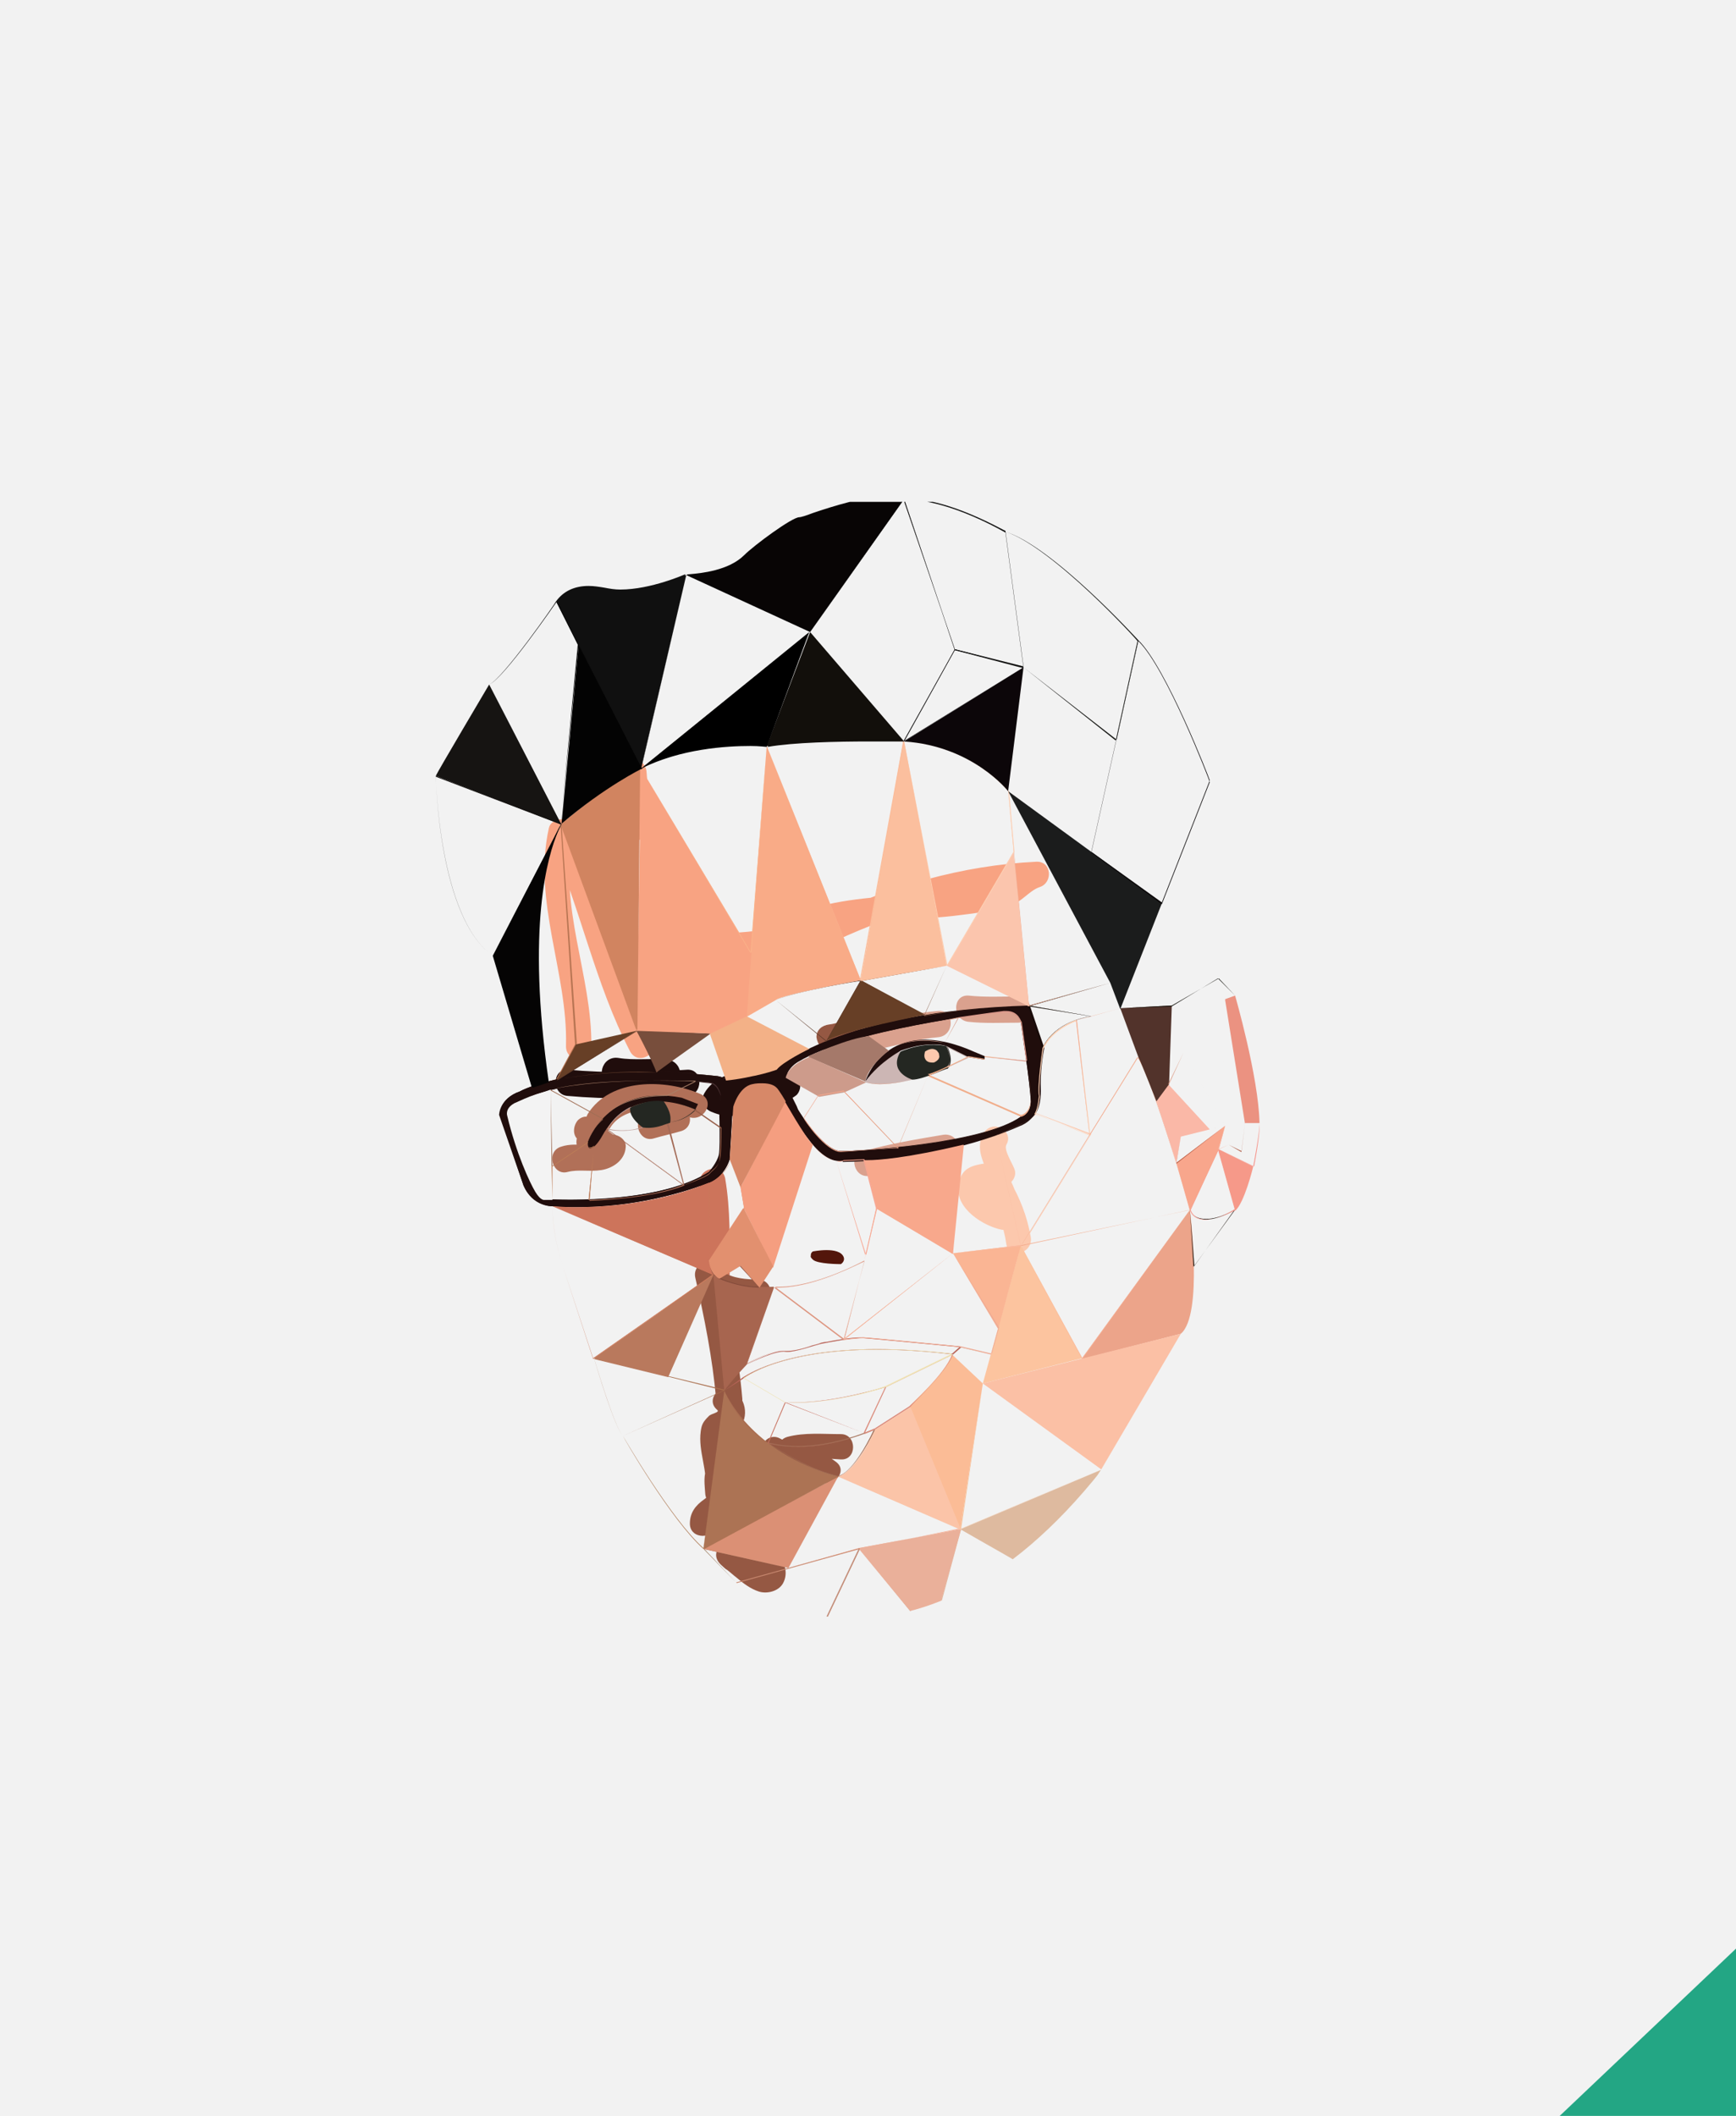 <svg xmlns="http://www.w3.org/2000/svg" xmlns:xlink="http://www.w3.org/1999/xlink" width="192" height="234" viewBox="0 0 192 234"><style type="text/css">.st0{fill:#F2F2F2;} .st1{fill:#23A684;} .st2{clip-path:url(#SVGID_2_);} .st3{clip-path:url(#SVGID_4_);fill:#F8A382;} .st4{clip-path:url(#SVGID_4_);fill:#CD745B;} .st5{clip-path:url(#SVGID_4_);fill:#955843;} .st6{clip-path:url(#SVGID_4_);fill:#DAA18E;} .st7{clip-path:url(#SVGID_4_);fill:#200D0C;} .st8{clip-path:url(#SVGID_4_);fill:#B17058;} .st9{clip-path:url(#SVGID_4_);fill:#FCC8AD;} .st10{clip-path:url(#SVGID_6_);fill:#AB754E;} .st11{clip-path:url(#SVGID_6_);fill:#9B795D;} .st12{clip-path:url(#SVGID_6_);fill:#F9B096;} .st13{clip-path:url(#SVGID_6_);fill:#DB9075;} .st14{clip-path:url(#SVGID_6_);fill:#AC7354;} .st15{clip-path:url(#SVGID_6_);fill:#A26E56;} .st16{clip-path:url(#SVGID_6_);fill:#F6C097;} .st17{clip-path:url(#SVGID_6_);fill:#ECA48A;} .st18{clip-path:url(#SVGID_6_);fill:#FBBC96;} .st19{clip-path:url(#SVGID_6_);fill:#FCC49F;} .st20{clip-path:url(#SVGID_6_);fill:#F9B296;} .st21{clip-path:url(#SVGID_6_);fill:#F3AA8B;} .st22{clip-path:url(#SVGID_6_);fill:#BA7C55;} .st23{clip-path:url(#SVGID_6_);fill:#FAB594;} .st24{clip-path:url(#SVGID_6_);fill:#A86C4A;} .st25{clip-path:url(#SVGID_6_);fill:#955843;} .st26{clip-path:url(#SVGID_6_);fill:#B9795D;} .st27{clip-path:url(#SVGID_6_);fill:#CD7B5C;} .st28{clip-path:url(#SVGID_6_);fill:#A45945;} .st29{clip-path:url(#SVGID_6_);fill:#C87260;} .st30{clip-path:url(#SVGID_6_);fill:#CD7468;} .st31{clip-path:url(#SVGID_6_);fill:#DB8B7B;} .st32{clip-path:url(#SVGID_6_);fill:#0D0809;} .st33{clip-path:url(#SVGID_6_);fill:#B96459;} .st34{clip-path:url(#SVGID_6_);fill:#A7654F;} .st35{clip-path:url(#SVGID_6_);fill:#CD8977;} .st36{clip-path:url(#SVGID_6_);fill:#DD947E;} .st37{clip-path:url(#SVGID_6_);fill:#EEAA94;} .st38{clip-path:url(#SVGID_6_);fill:#F8B399;} .st39{clip-path:url(#SVGID_6_);fill:#1B140D;} .st40{clip-path:url(#SVGID_6_);fill:#F69B90;} .st41{clip-path:url(#SVGID_6_);fill:#F69989;} .st42{clip-path:url(#SVGID_6_);fill:#F8A68C;} .st43{clip-path:url(#SVGID_6_);fill:#AD533C;} .st44{clip-path:url(#SVGID_6_);fill:#B35642;} .st45{clip-path:url(#SVGID_6_);fill:#FAB8A7;} .st46{clip-path:url(#SVGID_6_);fill:#A43022;} .st47{clip-path:url(#SVGID_6_);fill:#A54227;} .st48{clip-path:url(#SVGID_6_);fill:#52332B;} .st49{clip-path:url(#SVGID_6_);fill:#DD9E88;} .st50{clip-path:url(#SVGID_6_);fill:#F9B4A0;} .st51{clip-path:url(#SVGID_6_);fill:#B77452;} .st52{clip-path:url(#SVGID_6_);fill:#200D0C;} .st53{clip-path:url(#SVGID_6_);fill:#673F26;} .st54{clip-path:url(#SVGID_6_);fill:#5E3A29;} .st55{clip-path:url(#SVGID_6_);fill:#784E3C;} .st56{clip-path:url(#SVGID_6_);fill:#8E6855;} .st57{clip-path:url(#SVGID_6_);fill:#1C140D;} .st58{clip-path:url(#SVGID_6_);fill:#130B09;} .st59{clip-path:url(#SVGID_6_);fill:#84553D;} .st60{clip-path:url(#SVGID_6_);fill:#704730;} .st61{clip-path:url(#SVGID_6_);fill:#CA9374;} .st62{clip-path:url(#SVGID_6_);fill:#EFAF97;} .st63{clip-path:url(#SVGID_6_);fill:#FBC5AD;} .st64{clip-path:url(#SVGID_6_);fill:#FDCFB3;} .st65{clip-path:url(#SVGID_6_);fill:#FBBF9E;} .st66{clip-path:url(#SVGID_6_);fill:#FBBC9A;} .st67{clip-path:url(#SVGID_6_);fill:#F9AB87;} .st68{clip-path:url(#SVGID_6_);fill:#F3B187;} .st69{clip-path:url(#SVGID_6_);fill:#F8A382;} .st70{clip-path:url(#SVGID_6_);fill:#D18460;} .st71{clip-path:url(#SVGID_6_);fill:#FAB289;} .st72{clip-path:url(#SVGID_6_);fill:#171610;} .st73{clip-path:url(#SVGID_6_);fill:#1B1C1C;} .st74{clip-path:url(#SVGID_6_);fill:#0B0809;} .st75{clip-path:url(#SVGID_6_);fill:#13100E;} .st76{clip-path:url(#SVGID_6_);fill:#0C0609;} .st77{clip-path:url(#SVGID_6_);fill:#141512;} .st78{clip-path:url(#SVGID_6_);fill:#050404;} .st79{clip-path:url(#SVGID_6_);fill:#10100F;} .st80{clip-path:url(#SVGID_6_);fill:#120F0B;} .st81{clip-path:url(#SVGID_6_);fill:#100E0D;} .st82{clip-path:url(#SVGID_6_);fill:#080505;} .st83{clip-path:url(#SVGID_6_);} .st84{clip-path:url(#SVGID_6_);fill:#0F0D0B;} .st85{clip-path:url(#SVGID_6_);fill:#101010;} .st86{clip-path:url(#SVGID_6_);fill:#030303;} .st87{clip-path:url(#SVGID_6_);fill:#070707;} .st88{clip-path:url(#SVGID_6_);fill:#161412;} .st89{clip-path:url(#SVGID_6_);fill:#FDD0B2;} .st90{clip-path:url(#SVGID_6_);fill:#FCC8AD;} .st91{clip-path:url(#SVGID_6_);fill:#FAB99F;} .st92{clip-path:url(#SVGID_6_);fill:#F8A88C;} .st93{clip-path:url(#SVGID_6_);fill:#F8A48F;} .st94{clip-path:url(#SVGID_6_);fill:#CD745B;} .st95{clip-path:url(#SVGID_6_);fill:#C97959;} .st96{clip-path:url(#SVGID_6_);fill:#F59E80;} .st97{clip-path:url(#SVGID_6_);fill:#824A3A;} .st98{clip-path:url(#SVGID_6_);fill:#E2906F;} .st99{clip-path:url(#SVGID_6_);fill:#F8A993;} .st100{clip-path:url(#SVGID_6_);fill:#F3F3F3;} .st101{clip-path:url(#SVGID_6_);fill:#4C3233;} .st102{clip-path:url(#SVGID_6_);fill:#242722;} .st103{clip-path:url(#SVGID_6_);fill:#CCB6B4;} .st104{clip-path:url(#SVGID_6_);fill:#A98068;} .st105{clip-path:url(#SVGID_6_);fill:#A06E55;} .st106{clip-path:url(#SVGID_6_);fill:#985F49;} .st107{clip-path:url(#SVGID_6_);fill:#A26854;} .st108{clip-path:url(#SVGID_6_);fill:#B17058;} .st109{clip-path:url(#SVGID_6_);fill:#E09779;} .st110{clip-path:url(#SVGID_6_);fill:#F1AD8A;} .st111{clip-path:url(#SVGID_6_);fill:#DA988A;} .st112{clip-path:url(#SVGID_6_);fill:#DAA18E;} .st113{clip-path:url(#SVGID_6_);fill:#A5796A;} .st114{clip-path:url(#SVGID_6_);fill:#CD9B8B;} .st115{clip-path:url(#SVGID_6_);fill:#EFE3B3;} .st116{clip-path:url(#SVGID_8_);fill:#C08D7A;} .st117{clip-path:url(#SVGID_8_);fill:#E2BAA2;} .st118{clip-path:url(#SVGID_8_);fill:#EAB09A;} .st119{clip-path:url(#SVGID_8_);fill:#DEBA9F;} .st120{clip-path:url(#SVGID_8_);fill:#C98970;} .st121{clip-path:url(#SVGID_10_);fill:#FBC0A5;} .st122{clip-path:url(#SVGID_10_);fill:#FBC4A8;} .st123{clip-path:url(#SVGID_10_);fill:#53160B;} .st124{clip-path:url(#SVGID_10_);fill:#C17E57;} .st125{clip-path:url(#SVGID_10_);fill:#D78868;} .st126{clip-path:url(#SVGID_10_);fill:#EAAC95;} .st127{clip-path:url(#SVGID_10_);fill:#F1A68C;} .st128{clip-path:url(#SVGID_10_);fill:#F2AB91;} .st129{clip-path:url(#SVGID_10_);fill:#C9805E;} .st130{clip-path:url(#SVGID_10_);fill:#F69289;} .st131{clip-path:url(#SVGID_10_);fill:#EB9281;} .st132{clip-path:url(#SVGID_10_);fill:#FCC8AD;} .st133{clip-path:url(#SVGID_10_);fill:#242722;}</style><path class="st0" d="M0 0h192v234H0z"/><path class="st1" d="M192 215.5L172.5 234H192z"/><defs><path id="SVGID_1_" d="M5 55.5h171v172H5z"/></defs><clipPath id="SVGID_2_"><use xlink:href="#SVGID_1_" overflow="visible"/></clipPath><g class="st2"><defs><path id="SVGID_3_" d="M5 55.5h171v172H5z"/></defs><clipPath id="SVGID_4_"><use xlink:href="#SVGID_3_" overflow="visible"/></clipPath><path class="st3" d="M72.3 114.1c-.5-3.1-2.5-5.7-2.9-8.8-.3.5-.7.9-1 1.4 4.4-.8 9-.4 13.4-.8 2.1-.1 4.1-.5 6-1.1 1.6-.5 2.9-1.6 4.6-2 4.3-1.2 9.3-1 13.8-1.6 1.8-.2 3.6-.5 5.4-1 1.4-.4 2.2-1.7 3.4-2.1 1.5-.5 1.3-2.9-.4-2.8-8.2.4-16.1 2.7-23.5 6.2-1.7.8-.2 3.2 1.4 2.5 6.9-3.2 14.5-5.4 22.1-5.8-.1-.9-.3-1.9-.4-2.8-1.4.4-2 1.6-3.4 2.1-2.1.8-4.6.9-6.8 1.1-4.1.5-8.4.5-12.4 1.4-1 .2-2.4.7-3.2 1.4-1.9 1.5-5.3 1.6-7.6 1.8-4.4.3-8.8 0-13.2.8-.6.1-1.1.8-1 1.4.4 3.4 2.5 6.3 3 9.6.2 1.7 3 .9 2.7-.9M68.6 85.3c.2 2.1.2 4.2.2 6.3 0 1.8 2.9 1.8 2.9 0 0-2.1 0-4.2-.2-6.3-.2-1.8-3-1.8-2.9 0M65.4 115.7c.1-7.8-3.7-15.5-2-23.3-.9.1-1.7.2-2.6.3 3.4 7.7 5 16.1 8.9 23.6.9 1.6 3.3.2 2.5-1.4-3.9-7.5-5.6-15.9-8.9-23.6-.5-1.1-2.4-.8-2.6.3-1.8 8.1 2.1 16 1.9 24-.1 2 2.8 2 2.8.1"/><path class="st4" d="M77.4 131c.6 3.3.4 6.6.4 9.9 0 1.8 2.8 1.8 2.9 0 0-3.6.1-7.1-.5-10.6-.4-1.8-3.1-1.1-2.8.7"/><path class="st5" d="M76.9 141.3c1 4.4 1.9 8.9 2.3 13.4.2 1.8 3 1.8 2.9 0-.4-4.8-1.4-9.5-2.4-14.2-.4-1.8-3.2-1-2.8.8M78.4 143.2c1.5 1.1 3.6 1.2 5.5 1.2 1.8 0 1.8-2.8 0-2.9-1.3 0-2.9-.1-4-.9-1.6-.9-3 1.6-1.5 2.6M84.9 161.5c.9.5 1.9.8 2.9 1.1.9.3 2 .5 2.7 1.1 1.4 1.1 3.4-.9 2-2-1.9-1.5-4.2-1.5-6.2-2.6-1.6-.9-3 1.6-1.4 2.4M93 158.6c-2 0-4-.2-5.9.3-1.8.5-1 3.3.8 2.7 1.7-.5 3.4-.3 5.1-.2 1.8.1 1.8-2.8 0-2.8M79.9 173.2c-.2-.2.4.4.5.4.4.3.7.6 1.1.9.7.6 1.5 1.2 2.4 1.5.9.3 2.2 0 2.7-.9.6-1.1.2-2.3-.5-3.2-.5-.6-1.5-.5-2 0-.6.6-.5 1.4 0 2 0 0 0 .1 0 0 .1-.5.4-.7.8-.6-.1 0-.2 0 0 0-.4-.2-.8-.5-1.1-.7-.8-.6-1.6-1.3-2.4-2-.6-.5-1.6-.1-1.9.5-.6.9-.2 1.6.4 2.1M79.2 168.5c0-.6 2.7-1.9 3.2-2.3.9-.8 1.4-2.2.8-3.3-.8-1.4-2.3-2.1-3.9-1.5-1.7.6-1.4 2.4-1.3 3.8.1 1.5 2.5 2.1 2.8.4.2-1.4.1-2.7-.1-4.1-.1-.8-.2-1.7-.3-2.5-.1-.4.4-.3.7-.5 1.7-1 1.7-3.4.2-4.6-1.4-1.2-3.4.8-2 2 .4.3-.6.4-.9.7-.6.6-.8.9-.9 1.7-.3 2.2.8 4.3.5 6.5.9.1 1.9.3 2.8.4-.1-.9 0-1.3-.9-.7-.7.5-1.4.8-2 1.3-1 .7-1.6 1.5-1.6 2.7 0 1.8 2.8 1.8 2.9 0M91.8 116.2c1.2-.1 2.2-.6 3.3-.8.8-.2 1.2-1 1-1.8-.2-.8-1-1.2-1.8-1-.9.2-1.7.6-2.6.7-.8.1-1.4.6-1.4 1.4.1.8.7 1.6 1.5 1.5"/><path class="st6" d="M96.9 116.1c2.3-.5 4.6-1.2 6.9-1.4 1.8-.2 1.8-3 0-2.9-2.6.2-5.1.9-7.7 1.5-1.7.4-1 3.1.8 2.8M96.3 130c2.9-.8 5.9-1.3 8.8-1.8 1.8-.3 1-3-.8-2.7-3 .5-5.9 1-8.8 1.8-1.8.4-1 3.2.8 2.7M107.1 113c1.8.2 3.7.1 5.5.1 1.8 0 1.8-2.9 0-2.9s-3.7.1-5.5-.1c-1.8-.1-1.8 2.7 0 2.9"/><path class="st7" d="M84.5 118.1c-1.6 1.6-.1 4 .7 5.6l.9-2.1c-1 .2-2 .1-3 .1-1.9 0-1.8 2.7 0 2.9 1 .1 2.3.1 2.9-.9.2-.3.2-.6.3-1 .1-.6 1.3-1.2 1.8-1.6.7-.7.5-2.2-.6-2.4-3-.4-7.8-.9-9.6 2.2-.5.9 0 1.8.9 2.1.7.3 1.3.4 2.1.4 1.8.1 1.8-2.7 0-2.9-.5 0-.9-.1-1.3-.3l.9 2.1c.9-1.6 4.9-1.1 6.4-.9l-.6-2.4c-.8.8-1.8 1.2-2.3 2.3l-.3.9c-.1.4.1.2.6-.5h-.9v2.9c1.3 0 2.5 0 3.8-.2.9-.2 1.3-1.3.9-2.1l-.6-1.2c-.1-.2-.4-1.2-.6-1 .9-1.3-1.1-3.3-2.4-2M62.8 121.2c4.4.4 8.8.3 13.2 0 1.8-.1 1.8-3 0-2.9-4.4.3-8.8.4-13.2 0-1.8-.1-1.8 2.8 0 2.9M67.6 119.8c2.1.4 4.2.1 6.3.3 1.8.2 1.8-2.6 0-2.9-1.8-.2-3.7.1-5.5-.2-1.9-.3-2.6 2.5-.8 2.8"/><path class="st8" d="M63.9 126c.8.6 1.6 1.3 2.4 1.8.6.5 1.6.1 1.9-.5.4-.7.1-1.5-.5-1.9-.3-.2-.6-.5-.9-.7-.1-.1-.2-.1-.1-.1-.1-.1-.2-.1-.2-.2-.2-.2-.4-.3-.6-.5-.6-.5-1.4-.6-2 0-.5.6-.6 1.6 0 2.1M62.8 129.6c1.2-.3 2.4 0 3.7-.2 1.3-.2 2.6-1.1 2.7-2.5.1-.8-.7-1.4-1.4-1.4h.2c-1.8-.4-2.5 2.3-.8 2.7.2 0 .4.1.6.1-.5-.5-.9-1-1.4-1.4.1-.6.1-.4-.4-.3-.4.1-.8 0-1.2 0-.9 0-1.8-.1-2.7.2-1.8.5-1 3.3.7 2.8M65.1 127.7c1.8 0 1.8-2.9 0-2.9-1.8.1-1.8 2.9 0 2.9M72.3 125.9c1-.3 2-.5 3-.8 1.8-.5 1-3.3-.8-2.7-1 .3-2 .5-3 .8-1.7.5-.9 3.2.8 2.7M67.5 124.7c1.6-2.6 6.2-2.3 8.6-1.2 1.7.7 3.1-1.7 1.4-2.5-3.9-1.7-10-1.8-12.5 2.2-.9 1.7 1.5 3.1 2.5 1.5"/><path class="st9" d="M108.8 125.3c-1 1.7 0 3.2.6 4.9.3-.6.7-1.2 1-1.8-2 .5-4.1.1-4.4 2.8-.3 2.5 2.8 4.4 4.8 4.8.7.1 1.6-.2 1.8-1 .3-1.7-.1-2.9-.8-4.4-.8.5-1.6 1-2.5 1.4 1 1.8 1.7 3.5 2 5.6.3 1.8 3 1 2.7-.8-.4-2.3-1.2-4.3-2.3-6.2-.9-1.6-3.2-.2-2.5 1.4.4.7.6 1.4.5 2.2l1.8-1c-.6-.1-1.1-.3-1.7-.7-.2-.2-.4-.3-.6-.5-.1-1-.4-1.2-.7-.5.8-.3 1.8-.2 2.7-.4.7-.2 1.3-1 1-1.8-.2-.6-1.2-2.1-.9-2.7.9-1.5-1.5-2.9-2.5-1.3"/></g><g class="st2"><defs><path id="SVGID_5_" d="M5 55.5h171v172H5z"/></defs><clipPath id="SVGID_6_"><use xlink:href="#SVGID_5_" overflow="visible"/></clipPath><path class="st10" d="M77.8 171.3c-3.6-3.2-8.9-12.4-8.9-12.5l11.2-5.1-2.3 17.6zM68.9 158.8s5.3 9.2 8.9 12.4l2.3-17.5-11.2 5.1z"/><path class="st11" d="M77.8 171.3l9.4 2.1-5.8 1.6zM77.8 171.2l3.6 3.8 5.8-1.6z"/><path class="st12" d="M92.7 163.3l13.6 5.7-11.3 2.3-7.8 2.1zM92.7 163.3l-5.5 10.1 7.8-2.2 11.3-2.1z"/><path class="st13" d="M77.8 171.3l14.9-8-5.5 10.1zM77.8 171.2l14.9-7.9-5.5 10.1z"/><path class="st14" d="M80.1 153.8c.1.1 2.7 6.8 12.6 9.5l-14.8 8 2.2-17.5zM80.1 153.8s2.6 6.7 12.5 9.5l-14.8 8 2.3-17.5z"/><path class="st15" d="M92.7 163.3c-3.6-.8-7.7-3.7-7.7-3.7 1 .3 2.1.4 3.3.4 4.3 0 8.4-1.9 8.5-1.9-2.4 4.9-4.1 5.2-4.1 5.2zM96.7 158s-6.4 3-11.8 1.5c0 0 4.1 2.9 7.7 3.7.1.1 1.7-.1 4.1-5.2"/><path class="st16" d="M108.7 153l13.1 9.5-15.6 6.6zM108.7 153l-2.4 16.1 15.5-6.6z"/><path class="st17" d="M131.6 133.8c0 .1 1.5 11.6-1 13.7l-11 2.8 12-16.5zM131.6 133.8s1.5 11.6-1 13.7l-10.9 2.8 11.9-16.5z"/><path class="st18" d="M100.6 155.5c0-.1 3.9-3.5 4.7-5.7l3.4 3.2-2.5 16.1-5.6-13.6zM108.7 153l-2.5 16.1-5.6-13.6s3.9-3.4 4.7-5.7l3.4 3.2z"/><path class="st19" d="M112.9 137.7l6.8 12.5-11 2.8zM108.7 153l4.2-15.2 6.8 12.4z"/><path class="st20" d="M112.9 137.8l18.7-4-11.9 16.5zM131.6 133.8l-18.7 4 6.8 12.4z"/><path class="st21" d="M125.8 116.9c1.7 2.6 5.8 16.7 5.8 16.9l-18.7 4 12.9-20.9zM125.9 116.9L113 137.7l18.7-3.9c-.1 0-4.1-14.2-5.8-16.9"/><path class="st22" d="M105.4 149.8l.8-.8 3.4.8-.9 3.2zM109.6 149.8l-3.3-.8-.9.8 3.3 3.2z"/><path class="st23" d="M105.4 138.6l7.5-.9-2.5 9.3zM110.4 146.9l-5-8.3 7.5-.8z"/><path class="st24" d="M68.9 158.8c-.9-.8-3.1-8.2-3.2-8.6l14.5 3.5-11.3 5.1zM65.7 150.2s2.3 7.8 3.2 8.6l11.2-5-14.4-3.6z"/><path class="st25" d="M73.9 152.3l5-11.3 1.2 12.8zM78.9 141l-5 11.3 6.2 1.5z"/><path class="st26" d="M65.7 150.3l13.2-9.4-5 11.4zM65.7 150.2l13.2-9.2-5 11.3z"/><path class="st27" d="M62.3 140.2c-1.3-3.9-1.2-6.7-1.2-6.8l17.8 7.5-13.3 9.3-3.3-10zM61.1 133.4s-.1 2.9 1.2 6.8l3.3 10.1 13.3-9.3-17.8-7.6z"/><path class="st28" d="M84.9 159.6c-3.4-2.3-4.8-5.8-4.8-5.8 2.4 1 6.7 1.3 6.7 1.3l-1.9 4.5zM86.8 155.1s-4.3-.3-6.7-1.3c0 0 1.4 3.4 4.8 5.8l1.9-4.5z"/><path class="st29" d="M88.3 160c-2.1 0-3.4-.4-3.4-.4l1.9-4.5 8.8 3.4c-2.5 1-4.9 1.5-7.3 1.5zM95.6 158.5l-8.7-3.4-1.9 4.5s4.3 1.4 10.6-1.1"/><path class="st30" d="M86.8 155.1h1c4.5 0 10.1-1.7 10.2-1.8l-2.4 5.2-8.8-3.4zM98 153.4s-6.5 2-11.1 1.7l8.7 3.4 2.4-5.1z"/><path class="st31" d="M97.9 153.4l7.4-3.6c-.7 2.1-4.7 5.7-4.7 5.7l-3.9 2.5-1.2.5 2.4-5.1zM105.4 149.8l-7.4 3.6-2.4 5.2 1.2-.5 3.9-2.5c-.1-.1 3.9-3.7 4.7-5.8"/><path class="st32" d="M86.8 155.1c-3 0-6.7-1.3-6.7-1.3l2.2-1.4 4.5 2.7zM82.3 152.4l-2.2 1.4s3.7 1.3 6.7 1.3l-4.5-2.7z"/><path class="st33" d="M80.1 153.8c.1-.1 2-2.6 2.5-2.9.5-.3 2.9-1.5 4-1.5h.5c.7 0 1.9-.3 2.7-.6.4-.1.8-.2 1-.3.1 0 .3-.1.6-.1 1-.2 2.7-.5 3.8-.5h.3c1.3.1 10.6 1 10.7 1l-.9.8c-2.9-.3-5.7-.5-8.3-.5-10.7 0-14.7 3.1-14.8 3.1l-2.1 1.5zM82.3 152.4s5.9-4.7 23.1-2.6l.9-.8s-9.4-.9-10.7-1c-1.3-.1-4.1.5-4.7.6-.6.1-3 1-4 .9-1-.2-3.7 1.1-4.3 1.4-.5.3-2.5 2.9-2.5 2.9l2.2-1.4z"/><path class="st34" d="M78.9 141s1.9 1.4 5.7 1.4h1l-3 8.5s-1.9 2-2.5 2.9L78.9 141zM85.6 142.3l-3 8.5s-1.9 2-2.5 2.9L78.9 141s2.2 1.6 6.7 1.3"/><path class="st35" d="M85.6 142.3l7.7 5.8-3 .6c-1.9.6-2.8.8-3.2.8-.2 0-.3-.1-.3-.1h-.2c-1.5 0-4 1.4-4 1.5l3-8.6zM93.3 148.1l-7.7-5.8-3 8.5s2.8-1.6 4.3-1.4c0 0 .2.4 3.4-.7l3-.6z"/><path class="st36" d="M85.6 142.4h.4c4.2 0 9.5-2.9 9.6-2.9l-2.3 8.7-7.7-5.8zM95.6 139.4s-5.6 3.1-9.9 2.9l7.7 5.8 2.2-8.7z"/><path class="st37" d="M106.3 149c-.1 0-10.2-1-10.7-1h-.2c-.6 0-2.1.2-2.1.2l12.1-9.6 5 8.3-.8 2.9-3.3-.8zM105.4 138.6l-12.1 9.5s1.8-.2 2.3-.2c.5 0 10.7 1 10.7 1l3.4.8.8-2.9-5.1-8.2z"/><path class="st38" d="M95.6 139.4l1.3-5.8 8.5 5-12.1 9.6zM97 133.7l-1.4 5.7-2.3 8.7 12.1-9.5z"/><path class="st39" d="M131.6 133.8c.3.7.9 1 1.8 1 1.5 0 3.2-1 3.2-1.1l-4.5 6.3-.5-6.2zM136.6 133.8s-3.9 2.4-5 0l.4 6.3 4.6-6.3z"/><path class="st40" d="M133.3 134.9c-1.5 0-1.7-1.1-1.7-1.1l3.1-6.8 1.9 6.7c-1.3.8-2.4 1.2-3.3 1.2zM134.8 127.1l-3.1 6.7s.5 2.4 5 0l-1.9-6.7z"/><path class="st41" d="M134.7 127.1l3.9 1.9c0 .1-1 4.1-2 4.9l-1.9-6.8zM138.6 129s-1 4.1-2 4.8l-1.8-6.7 3.8 1.9z"/><path class="st42" d="M130.1 128.6l5.4-4.1-.7 2.6-3.2 6.8zM130.1 128.6l5.4-4.1-.7 2.6-3.2 6.7z"/><path class="st43" d="M130.6 125.6l4.9-1.1-5.4 4.2zM130.6 125.6l-.5 3 5.4-4.1z"/><path class="st44" d="M129.2 119.9l1.7-3.5 4.6 8.1-1.7.4zM129.2 119.9l4.6 5 1.7-.4-4.6-8.1z"/><path class="st45" d="M127.9 121.8l1.3-1.9 4.6 5-3.2.8-.5 2.9zM127.9 121.8l1.3-1.9 4.6 5-3.2.7-.5 3z"/><path class="st46" d="M133.1 110.9l2.4-.3 2.2 13.7zM133.1 110.9l4.6 13.4-2.2-13.7z"/><path class="st47" d="M135.9 126.6l1.8-2.3-.4 3.1zM135.9 126.6l1.4.7.4-3z"/><path class="st48" d="M127.9 121.8s-1.6-4.2-2-4.9l-2-5.4 5.7-.3-.3 8.7-1.4 1.9zM129.6 111.2l-.3 8.7-1.4 1.9s-1.6-4.1-2-4.9l-2-5.4 5.7-.3z"/><path class="st49" d="M129.2 119.9l.4-8.7 5.2-3 1.8 1.9-1.1.5-2.4.3-2.2 5.5-1.6 3.5zM134.8 108.2l-5.2 3-.4 8.7 1.7-3.5 2.2-5.5 2.4-.3 1.1-.5z"/><path class="st50" d="M135.5 124.5l-4.6-8.1 2.2-5.5 4.6 13.4-1.8 2.3-1.2.5zM134.8 127.1l1.1-.5 1.8-2.3-4.6-13.4-2.2 5.5 4.6 8.1z"/><path class="st51" d="M60.5 119.7C57.3 97.8 62 91.2 62 91.2l1.6 24.3-2.1 3.9-1 .3zM62.1 91.1s-4.7 6.4-1.5 28.5l1.1-.3 2.1-3.9-1.7-24.3z"/><path class="st52" d="M63.7 133.5c-.9 0-1.7 0-2.6-.1-.2 0-2.2-.1-3.2-2.3l-2.7-7.8s0-1.8 2.3-2.6c0 0 3.8-2.2 13.5-2.2 2.6 0 5.4.2 8.3.5 0 0 1.8.1 1.8 2.2l-.4 7s-.5 1.9-2.3 2.6c-2.6 1-8 2.7-14.7 2.7m8.2-14c-5 0-11.8.5-15.4 2.7 0 0-.6.4-.5 1.1.4 1.4 2.8 9.3 4.1 9.3 0 0 1.2.1 2.9.1 3.9 0 11.1-.4 15.4-3.1 0 0 .9-1 1.1-1.9.2-.9 0-6.6 0-6.6s-.2-1.3-1.2-1.4h-.1c-2.5-.2-4.8-.2-6.3-.2"/><path class="st52" d="M78.5 119.7c1.1.1 1.2 1.4 1.2 1.4s.2 5.7 0 6.6c-.2 1-1.1 1.9-1.1 1.9-6.2 3.8-18.3 3-18.3 3-1.5 0-3.9-8.6-4.1-9.3-.2-.7.5-1.1.5-1.1 6-3.8 21.3-2.5 21.8-2.5m-20.6 11.4c1 2.4 3.2 2.3 3.2 2.3 8.6.6 15.5-1.9 17.3-2.6 1.8-.7 2.3-2.6 2.3-2.6l.4-7c-.1-2.1-1.8-2.2-1.8-2.2-16-1.7-21.8 1.7-21.8 1.7-2.3.8-2.2 2.6-2.2 2.6l2.6 7.8z"/><path class="st53" d="M63.7 115.5l6.7-1.5-8.8 5.5zM70.4 114l-8.8 5.4 2.1-3.9z"/><path class="st54" d="M61.6 119.4l8.8-5.4c.3.4 2.4 4.4 2.3 4.6h-2c-4.7-.1-9 .8-9.1.8zM72.7 118.6c.3 0-2.2-4.6-2.2-4.6l-8.8 5.4c-.1 0 5.6-1.2 11-.8"/><path class="st55" d="M72.6 118.6s-.3-1-2.2-4.6l8.1.3-5.9 4.3zM78.6 114.3l-5.9 4.2s-.2-.9-2.2-4.6l8.1.4z"/><path class="st56" d="M80.3 119.4c-.3-.6-7.6-.9-7.6-.9l5.9-4.2 1.7 5.1zM80.3 119.4l-1.7-5.1-5.9 4.2c-.1 0 7.5.3 7.6.9"/><path class="st52" d="M80.3 119.4l3.1-.4c.9-.1 2.4-.7 2.4-.7l.9 3.3c-.6-1.2-1.2-1.7-2.3-1.7-.3 0-.7 0-1.2.1-1.7.3-2.1 2.5-2.1 2.5l-.8-3.1zM81.1 122.5s.3-2.2 2.1-2.5c1.8-.3 2.7-.2 3.5 1.6l-.9-3.2s-1.5.6-2.4.7l-3.1.4.8 3zM92.8 128.4c-.6 0-1.8-.3-3.3-2.3-2.3-2.9-2.8-4.6-2.9-4.6l-.9-3.2c.1-.1 7-6.5 28-7l1.6 4.7s-.4 1.9-.4 4c0 2.2-.2 3.6-1.8 4.4-.1 0-7.8 3.9-19.9 4.1.1-.1-.1-.1-.4-.1m18.4-16.5h-.2c-1.5.1-16.8 2-22.7 5.5 0 0-2.1 1.1-1.2 3.2.8 1.9 3.9 6.7 5.9 6.7 1.8 0 15.6-.8 19.9-3.8 0 0 1.1-.2 1.1-1.7s-1.1-8.7-1.1-8.8c0 0-.3-1.1-1.7-1.1"/><path class="st52" d="M114 121.8c0 1.5-1.1 1.7-1.1 1.7-4.3 3.1-18 3.8-19.9 3.8-1.9 0-5-4.6-5.9-6.7-.9-2.1 1.2-3.2 1.2-3.2 5.8-3.5 21.1-5.4 22.7-5.5 1.6-.1 1.9 1.1 1.9 1.1s1.1 7.3 1.1 8.8m-27.3-.3s.6 1.7 2.9 4.6c2.3 2.9 3.8 2.2 3.8 2.2 10.8-.2 18.3-3.3 19.9-4.1 1.6-.8 1.9-2.2 1.8-4.3 0-2.2.4-4 .4-4l-1.6-4.7c-21.2.6-27.9 7-27.9 7l.7 3.3z"/><path class="st57" d="M113.8 111.3l9-2.6 1.1 2.8-3.2.9zM122.8 108.7l-9 2.5 6.9 1.2 3.2-.9z"/><path class="st58" d="M113.7 111.2l6.9 1.2c-4.3.7-5.3 3.5-5.3 3.5l-1.6-4.7zM115.4 115.9s.9-2.8 5.3-3.5l-6.9-1.2 1.6 4.7z"/><path class="st59" d="M104.7 106.8l9 4.5c-5 0-11.5 1-11.5 1.1l2.5-5.6zM104.7 106.8l-2.5 5.5s6.5-1 11.5-1l-9-4.5z"/><path class="st60" d="M95.2 108.5l9.5-1.7-2.5 5.5zM95.2 108.4l7 3.9 2.5-5.5z"/><path class="st53" d="M91.4 115.1l3.8-6.7 7.1 3.8c-.2.1-9.2 1.8-10.9 2.9zM91.4 115.1l3.8-6.7 7 3.8c0 .1-9 1.7-10.8 2.9"/><path class="st54" d="M85.8 110.6c1.8-.9 9.3-2.2 9.4-2.2l-3.8 6.7-5.6-4.5zM85.8 110.6l5.6 4.6 3.8-6.7c0-.1-7.5 1.2-9.4 2.1"/><path class="st61" d="M82.5 112.4l3.3-1.8 5.6 4.5-2 .9zM82.5 112.4l6.9 3.6 2-.9-5.6-4.5z"/><path class="st62" d="M111.5 87.5l11.3 21.2-9.1 2.6zM111.5 87.5l2.3 23.7 9-2.5z"/><path class="st63" d="M104.7 106.8l7.4-12.6 1.7 17.1zM104.7 106.8l7.4-12.6 1.7 17z"/><path class="st64" d="M99.9 82c7.5.4 11.5 5.4 11.6 5.5l.6 6.7-7.4 12.6L99.9 82zM100 82l4.8 24.8 7.4-12.6-.6-6.7c-.1 0-4.1-5.1-11.6-5.5"/><path class="st65" d="M99.9 82l4.8 24.8-9.5 1.7zM95.2 108.4L100 82l4.7 24.8z"/><path class="st66" d="M84.8 82.5c4-.6 8-.7 10.7-.7 2.6 0 4.4.1 4.4.1l-4.8 26.5-10.3-25.9zM84.8 82.5l10.4 25.9L100 82s-7.8-.5-15.2.5"/><path class="st67" d="M84.8 82.5l10.4 25.9c-.1 0-8.8 1.6-9.4 2.2l-3.3 1.9 2.3-30zM82.5 112.4l2.3-29.9 10.4 25.9s-8.8 1.6-9.4 2.1l-3.3 1.9z"/><path class="st68" d="M78.5 114.3l4-1.9 6.9 3.6s-2.9 1.5-3.6 2.3c0 0-2.5.9-5.5 1.2l-1.8-5.2zM78.6 114.3l4-1.9 6.9 3.6s-2.9 1.4-3.6 2.3c0 0-2.4.9-5.5 1.1l-1.8-5.1z"/><path class="st69" d="M70.4 114l.5-29 12.2 20.4-.5 7-4 1.9zM70.4 114l.5-29 12.2 20.4-.6 7-3.9 1.9z"/><path class="st70" d="M62 91.2c.1-.1 5-4.4 8.8-6.2l-.3 29L62 91.2zM62 91.2s5-4.4 8.8-6.2l-.4 29L62 91.2z"/><path class="st71" d="M70.9 85c3.9-2.2 9.1-2.6 11.8-2.6 1.3 0 2.1.1 2.1.1l-1.7 22.9L70.9 85zM84.8 82.5s-8.3-.7-13.9 2.5L83 105.4l1.8-22.9z"/><path class="st72" d="M133.8 86.4l2.8 23.7-1.9-1.9-5.1 3.1-5.7.2zM133.8 86.4l-9.9 25.1 5.7-.3 5.2-3 1.8 1.9z"/><path class="st73" d="M122.8 108.7l-11.3-21.2 17 12.4-4.6 11.7zM111.5 87.5l17 12.4-4.6 11.6-1.1-2.8z"/><path class="st74" d="M120.7 94.2l5.2-23.4c3.1 3 7.9 15.4 7.9 15.5l-5.3 13.5-7.8-5.6zM125.9 70.9l-5.2 23.4 7.8 5.7 5.3-13.5c0-.1-4.8-12.6-7.9-15.6"/><path class="st75" d="M111.5 87.5l1.7-13.7 10.2 8.1-2.7 12.3zM113.2 73.8l-1.7 13.7 9.2 6.7 2.7-12.3z"/><path class="st76" d="M111.5 87.5s-3.9-5-11.5-5.5l13.2-8.2-1.7 13.7zM100 82l13.2-8.2-1.7 13.7s-3.9-5-11.5-5.5"/><path class="st77" d="M113.2 73.8l-2-15c5.2 1.6 14.6 11.9 14.7 12l-2.4 11-10.3-8zM111.2 58.8l2 15 10.2 8.1 2.4-11c.1 0-9.4-10.4-14.6-12.1"/><path class="st78" d="M105.6 71.8l7.6 2L99.9 82zM105.6 71.9L100 82l13.2-8.2z"/><path class="st79" d="M105.6 71.9L100 55.3h.5c4.6 0 10.7 3.6 10.7 3.6l2 15-7.6-2zM100 55.2l5.6 16.6 7.6 1.9-2-15c0 .1-6.5-3.8-11.2-3.5"/><path class="st80" d="M89.6 69.9L100 82h-3.9c-3.5 0-8.3.1-11.2.6l4.7-12.7zM84.8 82.5l4.8-12.6L100 82s-10.2-.3-15.2.5"/><path class="st81" d="M89.6 69.9l10.3-14.7 5.7 16.6L100 82zM100 55.2L89.6 69.9 100 82l5.6-10.1z"/><path class="st82" d="M75.9 63.6s.1-.1.4-.1c1.2-.1 4.3-.4 6-2.1 1.1-1.1 5.3-4.2 6.1-4.2.2 0 .8-.2 1.6-.5 2.1-.7 5.5-1.8 8-1.8.8 0 1.4.1 1.9.3L89.6 69.9l-13.7-6.3zM75.9 63.6c.1-.1 4.4-.1 6.4-2.1 1-1 5.3-4.2 6.1-4.2.9 0 8.5-3.3 11.5-2L89.6 69.9l-13.7-6.3z"/><path class="st83" d="M70.9 85l18.6-15.1-4.7 12.7c-.1 0-.8-.1-1.8-.1-2.7 0-7.7.3-12.1 2.5zM70.9 85l18.6-15.1-4.8 12.6c.1 0-7.6-.6-13.8 2.5"/><path class="st84" d="M75.9 63.6l13.7 6.3-18.7 15.2zM75.9 63.6l-5 21.4 18.7-15.1z"/><path class="st85" d="M61.5 66.5c.8-1.1 2-1.7 3.6-1.7.6 0 1.2.1 1.8.2.5.1 1.1.2 1.7.2 3.4 0 7.2-1.7 7.2-1.7L70.9 85l-9.4-18.5zM61.6 66.5c.4-.5 1.6-2.2 5.4-1.4 3.8.8 8.9-1.5 8.9-1.5l-5 21.4-9.3-18.5z"/><path class="st86" d="M64 71.3L71 85s-4.1 2-8.9 6.1L64 71.3zM62.1 91.1L64 71.3 71 85c-.1 0-4.1 1.9-8.9 6.1"/><path class="st87" d="M54.1 75.7c1.5-.6 7.4-9.1 7.4-9.2l2.4 4.8L62 91.2l-7.9-15.5zM54.1 75.7L62 91.1l2-19.8-2.4-4.8s-5.9 8.6-7.5 9.2"/><path class="st88" d="M48.2 85.8c.1-.3 5.7-9.7 5.9-10.1l8 15.5-13.9-5.4zM48.2 85.8c.1-.3 5.9-10.1 5.9-10.1L62 91.1l-13.8-5.3z"/><path class="st75" d="M54.5 105.7c-6-4.2-6.3-19.7-6.3-19.9l13.9 5.3-7.6 14.6zM54.5 105.7l7.6-14.5-13.9-5.3c0-.1.3 15.6 6.3 19.8"/><path class="st78" d="M54.5 105.7L61.6 92l.4-.8-.3.8c-1.1 2.6-3.5 10.4-1 27.7l-1.8.6-4.4-14.6zM58.8 120.2l-4.3-14.5 7.6-14.5s-4.6 6.9-1.5 28.5l-1.8.5z"/><path class="st89" d="M114.4 123.2c.4-.6.5-2 .5-2-.2-1.2.4-5.2.4-5.3 1-2.2 3.7-3.1 3.7-3.1l1.5 12.7-6.1-2.3zM114.5 123.2l6.1 2.4-1.5-12.7s-2.7.9-3.7 3.1c0 0-.6 4-.4 5.3 0-.1-.1 1.3-.5 1.9"/><path class="st90" d="M110.2 125.5c3.8-1.5 4.3-2.1 4.4-2.3v-.1l6.1 2.3-7.6 12.3-2.9-12.2zM110.2 125.5l2.8 12.2 7.6-12.2-6.1-2.4s.6.5-4.3 2.4"/><path class="st91" d="M106.5 126.6l3.6-1.1 2.8 12.2-7.5.9zM106.5 126.6l-1.1 12 7.5-.8-2.8-12.3z"/><path class="st92" d="M97 133.7l-1.4-5.4h.4c1.1 0 4.2-.2 10.5-1.7l-1.1 12.1-8.4-5zM97 133.7l-1.4-5.4s2.9.3 11-1.7l-1.2 12-8.4-4.9z"/><path class="st93" d="M92.5 128.4h.4c.3 0 .4-.1.4-.1l2.3-.1 1.4 5.4-1.2 5.2-3.3-10.4zM92.5 128.4l3.2 10.4 1.2-5.1-1.4-5.4-2.3.1c.1-.1-.1.2-.7 0"/><path class="st94" d="M61.1 133.4c.3 0 1.2.1 2.5.1 3 0 8.9-.3 14.8-2.7 0 .1-.5 9 .5 10.2l-17.8-7.6zM78.4 130.8s-.6 8.9.5 10.2l-17.8-7.6s8.7.9 17.3-2.6"/><path class="st95" d="M78.5 139.4c-.2-1 0-8.6 0-8.6 2-1 2.3-2.6 2.3-2.6l1.2 3 .4 2.4-3.9 5.8zM78.5 139.4l3.8-5.8-.4-2.4-1.1-3s-.2 1.6-2.3 2.6c-.1 0-.2 7.7 0 8.6"/><path class="st96" d="M82.3 133.7l-.4-2.4 4.9-9.5s2.2 3.9 3.1 4.8l-4.4 13.6-3.2-6.5zM85.5 140.1l-3.2-6.4-.4-2.4 4.9-9.5s2.2 3.9 3.1 4.8l-4.4 13.5z"/><path class="st97" d="M84 142.4c-2.3 0-4.5-1-4.5-1l2.3-1.4 2.2 2.4zM84 142.3l-2.1-2.4-2.3 1.4c-.1 0 2 1 4.4 1"/><path class="st98" d="M81.8 139.9l-2.3 1.4s-.9-.2-1.1-1.9l3.8-5.8 3.3 6.4-1.5 2.3-2.2-2.4zM85.5 140.1l-1.5 2.3-2.1-2.4-2.3 1.4s-.8-.1-1.1-1.9l3.8-5.8 3.2 6.4z"/><path class="st99" d="M84 142.4l1.5-2.3 4.4-13.5c1.4 1.7 2.6 1.8 2.6 1.8l3.2 10.4-.2.7c-3.4 1.9-6.9 2.9-9.8 2.9H84zM92.5 128.4s-1.3-.1-2.6-1.8l-4.4 13.5-1.5 2.3h1.6c.8 0 4.5.1 9.9-2.9l.2-.7-3.2-10.4z"/><path class="st52" d="M88.9 123.7c-2.1-3.1-2-4.5-2-4.5l3.6 2-1.6 2.5zM90.5 121.2l-3.6-2s-.2 1.4 2 4.5l1.6-2.5z"/><path class="st100" d="M60.2 132.7c-.2 0-.5-.1-1-.9-.5-.9-2.1-4.2-3.1-8.4 0 0-.3-.8.8-1.4 1.1-.5 4-1.5 4-1.5l.2 12.2h-.9M60.9 120.5l.2 12.2h-.9s-.4.1-1-.9-2.1-4.2-3.1-8.4c0 0-.3-.8.8-1.4 1.1-.5 4-1.5 4-1.5"/><path class="st52" d="M65.3 127c-.2 0-.3-.2-.3-.6 0-.1 1.8-5.2 8-5.2.8 0 1.6.1 2.4.2l1.8.7-.3.6s-1.9-.9-4.1-.9c-2.7 0-4.9 1.3-6.3 4 0 0-.7 1.2-1.2 1.2M65 126.3s2.2-6.5 10.4-4.9l1.8.7-.3.6s-6.8-3.6-10.4 3.1c0 0-1.4 2.2-1.5.5"/><path class="st101" d="M76.9 122.7l.3-.6-1.8-.7-1.6-.2 3.2-1.6s.6 0 1.5.1c1 .1 1.2 1.4 1.2 1.4l.1 3.6-2.9-2zM77 119.6l-3.2 1.6 1.6.2 1.8.7-.3.6 2.9 2-.1-3.5s-.3-1.3-1.2-1.4c-1-.1-1.5-.2-1.5-.2"/><path class="st102" d="M73.9 124.1h-.1c.4-.6-.4-2.3-.4-2.3h.3c1 0 3.3.9 3.3.9-1.3 1.3-2.7 1.4-3.1 1.4M73.4 121.8s.9 1.7.4 2.3c0 0 1.6.1 3.1-1.4 0 0-2.7-1.1-3.5-.9"/><path class="st103" d="M68.8 125c-1 0-1.6-.2-1.6-.2.9-1.7 2.6-2.4 2.6-2.4-.2 1.1 1.4 2.2 1.4 2.2-.8.3-1.6.4-2.4.4M67.2 124.9s1.8.5 4-.2c0 0-1.6-1.1-1.4-2.2-.1 0-1.7.7-2.6 2.4"/><path class="st104" d="M60.9 120.5c3.6-.9 8.4-1 11.8-1 2.5 0 4.3.1 4.3.1l-3.2 1.6h-.1c-5.4 0-7 2.5-7 2.5l-5.8-3.2zM60.9 120.5l5.8 3.2s1.6-2.6 7.1-2.6l3.2-1.6c0 .1-9.8-.4-16.1 1"/><path class="st105" d="M61 129l-.1-8.5 5.8 3.2c-1.4 1.3-1.7 2.6-1.7 2.6-1.6 1.1-3.9 2.6-4 2.7zM61.1 129c0-.1 3.9-2.6 3.9-2.6s.3-1.4 1.7-2.6l-5.8-3.2.2 8.4z"/><path class="st106" d="M73.8 124.2c1.6-.3 3.1-1.5 3.1-1.5l2.9 2s0 2-.1 3.1c-.1.9-.5 1.3-.9 1.6l-.3.3c-.3.4-2.8 1.3-2.9 1.4l-1.8-6.9zM73.8 124.2l1.8 6.9s2.6-.9 2.9-1.3c.3-.4 1.1-.7 1.1-1.9.1-1.2.1-3.1.1-3.1l-2.9-2c.1-.1-1.4 1.1-3 1.4"/><path class="st107" d="M67.1 124.9c.6.1 1.2.1 1.7.1 1.4 0 2.2-.3 2.2-.3 2.2 0 2.7-.6 2.7-.6l1.9 7-8.5-6.2zM67.2 124.9l8.5 6.2-1.8-7s-.5.6-2.7.6c-.1 0-1.5.5-4 .2"/><path class="st108" d="M65.7 126.8c.7-.2 1.5-1.9 1.5-1.9l8.5 6.2c-3.6 1.5-10.5 1.7-10.5 1.7l.5-6zM65.7 126.8l-.6 5.9s6.9-.1 10.5-1.7l-8.5-6.2c.1.1-.7 1.8-1.4 2"/><path class="st103" d="M97.3 119.9c-.7 0-1.2-.1-1.6-.2 0-.1 1.8-2.8 3.9-3.4 0 0-.5.8-.3 1.6.2.6.7 1.1 1.6 1.5 0 0-1.9.5-3.6.5M95.7 119.6s1.8-2.7 3.9-3.3c0 0-1.5 1.9 1.3 3.1 0 0-3.6.8-5.2.2"/><path class="st102" d="M100.9 119.4s-1.2-.4-1.6-1.3c-.2-.5-.1-1.2.3-1.8 0 0 1.6-.7 3.6-.7.6 0 1.1.1 1.6.2 0 0 .8 1.6 0 2.4-.1-.1-2.7 1.2-3.9 1.2zM104.7 118.1s-2.6 1.3-3.8 1.3c0 0-2.7-.8-1.3-3.1 0 0 2.6-1.2 5.1-.6 0 0 .8 1.6 0 2.4"/><path class="st103" d="M104.7 118.1c.8-.6 0-2.3 0-2.3l2.4 1.2-2.4 1.1zM107.1 116.9l-2.4-1.2s.8 1.7 0 2.3l2.4-1.1z"/><path class="st52" d="M95.7 119.6s1.5-4.6 6.6-4.6c1.6 0 3.4.4 5.4 1.3l1.2.5v.4l-1.8-.3-2.4-1.2s-.5-.2-1.4-.2c-1.1 0-2.4.2-3.8.7.1.1-2.1 1.1-3.8 3.4zM95.7 119.6s2.3-7.6 12-3.3l1.2.5v.3l-1.8-.3-2.4-1.2s-1.7-.6-5.1.6c0 .1-2.2 1-3.9 3.4"/><path class="st109" d="M93.3 120.7l2.4-1.1c.4.2.9.3 1.6.3 1.6 0 3.6-.5 3.6-.5l1.7-.4-3.3 8-6-6.3zM95.7 119.6l-2.4 1 6 6.3 3.3-7.9-1.7.4s-3.8.9-5.2.2"/><path class="st110" d="M102.6 119c1-.3 4.5-2.1 4.5-2.1l1.8.3v-.3l4.6.4s.6 2.9.5 4.5c-.1 1.6-1.1 1.7-1.1 1.7l-10.3-4.5zM113.5 117.3l-4.6-.5v.3l-1.8-.3s-3.5 1.8-4.5 2l10.3 4.5s1-.1 1.1-1.7c.1-1.4-.5-4.3-.5-4.3"/><path class="st111" d="M108.9 116.9c-1.1-.7-4.4-1.6-4.4-1.6l1.5-2.8s3.4-.5 5-.7h.3c1.4 0 1.6 1.2 1.7 1.2l.6 4.3-4.7-.4zM106 112.6l-1.5 2.7s3.3.9 4.4 1.6l4.6.5-.6-4.3s-.3-1.3-1.9-1.1c-1.6.1-5 .6-5 .6"/><path class="st112" d="M96.1 114.6l9.9-2.1-1.5 2.8c-.8-.1-1.6-.2-2.3-.2-2.8 0-4 1.1-4 1.2l-2.1-1.7zM96.1 114.6l2.2 1.6s1.8-1.8 6.2-.9l1.5-2.7-9.9 2z"/><path class="st113" d="M89.4 116.9c0-.1 4.7-2.1 6.7-2.3l2.2 1.6s-2.3 1.7-2.6 3.4l-6.3-2.7zM95.7 119.6l-6.3-2.8s4.7-2.1 6.7-2.2l2.2 1.6s-2.3 1.7-2.6 3.4"/><path class="st114" d="M86.9 119.2s.1-1.3 2.6-2.3l6.3 2.8-2.4 1.1-2.8.5-3.7-2.1zM86.9 119.2s.1-1.2 2.6-2.3l6.3 2.8-2.4 1-2.8.5-3.7-2z"/><path class="st115" d="M87.8 155.1h-1l-4.6-2.7c4-2.6 10.2-3.2 14.8-3.2 4.6 0 8.3.5 8.3.5l-7.4 3.6c-4.6 1.6-8.3 1.8-10.1 1.8zM82.3 152.4l4.6 2.7s4.6.4 11.1-1.7l7.4-3.6s-15.6-2.3-23.1 2.6"/></g><g class="st2"><defs><path id="SVGID_7_" d="M106.3 169.1L95 171.2 81.4 175s19 14.7 40.5-12.5l-15.6 6.6z"/></defs><clipPath id="SVGID_8_"><use xlink:href="#SVGID_7_" overflow="visible"/></clipPath><path class="st116" d="M96.9 182c-3.7 0-6.4-1-6.4-1l4.6-9.7 8 9.7c-2 .6-4.1 1-6.2 1zM95 171.2l-4.6 9.7s6 2.3 12.5 0l-7.9-9.7z"/><path class="st117" d="M106.2 169.1l8.2 4.7c-2.9 4.7-11.3 7.1-11.4 7.2l3.2-11.9zM106.3 169.1l-3.2 11.9s8.5-2.4 11.4-7.1l-8.2-4.8z"/><path class="st118" d="M95 171.3l11.3-2.3-3.3 12zM95 171.2l11.3-2.1-3.3 11.8z"/><path class="st119" d="M106.2 169.1l15.6-6.6-7.4 11.3zM121.8 162.5l-7.4 11.3-8.1-4.7z"/><path class="st120" d="M90.5 181c-2.8-.3-9.1-5.9-9.1-5.9l13.7-3.8-4.6 9.7zM81.4 175s6.3 5.7 9.1 5.9l4.6-9.7-13.7 3.8z"/></g><g class="st2"><defs><path id="SVGID_9_" d="M5 55.5h171v172H5z"/></defs><clipPath id="SVGID_10_"><use xlink:href="#SVGID_9_" overflow="visible"/></clipPath><path class="st121" d="M108.7 153l21.9-5.5-8.8 15zM130.6 147.5l-8.8 15-13.1-9.5z"/><path class="st122" d="M92.7 163.3s1.8-.3 4.1-5.2l3.9-2.5 5.6 13.6-13.6-5.9zM92.7 163.3s1.8-.2 4.1-5.2l3.9-2.5 5.6 13.6-13.6-5.9z"/><path class="st123" d="M93 139.8c-.1 0-2.6 0-3.1-.5-.2-.2-.3-.3-.2-.5 0-.2.2-.4.2-.4s.7-.1 1.5-.1c1 0 1.7.3 1.9.7.2.5-.3.8-.3.8zM93 139.7s-2.6 0-3.1-.5 0-.8 0-.8 2.9-.6 3.4.6c.2.5-.3.7-.3.7"/><path class="st124" d="M61.1 132.7L61 129l4-2.7c0 .4.1.6.3.6.2 0 .4-.2.4-.2l-.5 6h-4.1zM61.1 132.7h4l.6-5.9s-.6.6-.7-.4l-3.9 2.6v3.7z"/><path class="st125" d="M80.7 128.2l.4-5.8s.6-2.2 2.1-2.5c.4-.1.8-.1 1.1-.1 1 0 1.4.3 1.6.5.3.3 1 1.5 1 1.5l-5 9.5-1.2-3.1zM86.8 121.8l-4.9 9.5-1.1-3 .4-5.8s.6-2.2 2.1-2.5c1.5-.3 2.3 0 2.7.4.1.2.8 1.4.8 1.4"/><path class="st126" d="M102.6 119l10.3 4.5c-2.6 2.3-13.5 3.4-13.6 3.4l3.3-7.9zM112.9 123.5l-10.3-4.5-3.3 7.9s11-1.1 13.6-3.4"/><path class="st127" d="M93 127.4c-1.7 0-4.1-3.6-4.1-3.7l1.6-2.5 2.8-.5 6.1 6.3c-.1-.1-4.7.3-6.4.4zM99.3 126.9l-6-6.3-2.8.5-1.6 2.5s2.4 3.7 4.1 3.7c1.7 0 6.3-.4 6.3-.4"/><path class="st128" d="M119 112.8l1.6-.4 3.3-.9 2 5.4-5.4 8.7zM119.1 112.8l1.4 12.7 5.4-8.6-2-5.4-3.2.9z"/><path class="st129" d="M62.1 91.1l8.3 22.9-6.7 1.5zM70.4 114l-8.3-22.9 1.6 24.4z"/><path class="st130" d="M134.8 127.1l1.1-.5 1.4.8.4-3.1h1.6c.1 1.1-.6 4.7-.6 4.7l-3.9-1.9zM138.6 129s.7-3.6.7-4.7h-1.6l-.4 3.1-1.4-.8-1.1.5 3.8 1.9z"/><path class="st131" d="M137.7 124.3l-2.2-13.7 1.1-.5c0 .1 2.6 9.1 2.7 14.1h-1.6zM136.6 110.1s2.6 9 2.7 14.1h-1.6l-2.2-13.7 1.1-.4z"/><path class="st132" d="M103.1 117.5c-.2 0-.5 0-.7-.3-.2-.2-.2-.5-.1-.9 0 0 .4-.3.8-.3.2 0 .5.1.6.3.2.2.2.4.1.6-.1.3-.6.5-.6.5.1.1 0 .1-.1.1M103.3 117.5s-1.3.2-1-1.1c0 0 .9-.7 1.4 0 .6.7-.4 1.1-.4 1.1"/><path class="st133" d="M71.6 124.7h-.5s-1.6-1.1-1.4-2.2c0 0 1.3-.7 2.9-.7.3 0 .5 0 .8.1 0 0 1 1.4.7 2.3 0-.1-1.1.5-2.5.5M74.1 124.1s-1.4.8-2.9.6c0 0-1.6-1.1-1.4-2.2 0 0 1.7-1 3.6-.7 0 0 1 1.3.7 2.3"/></g></svg>
